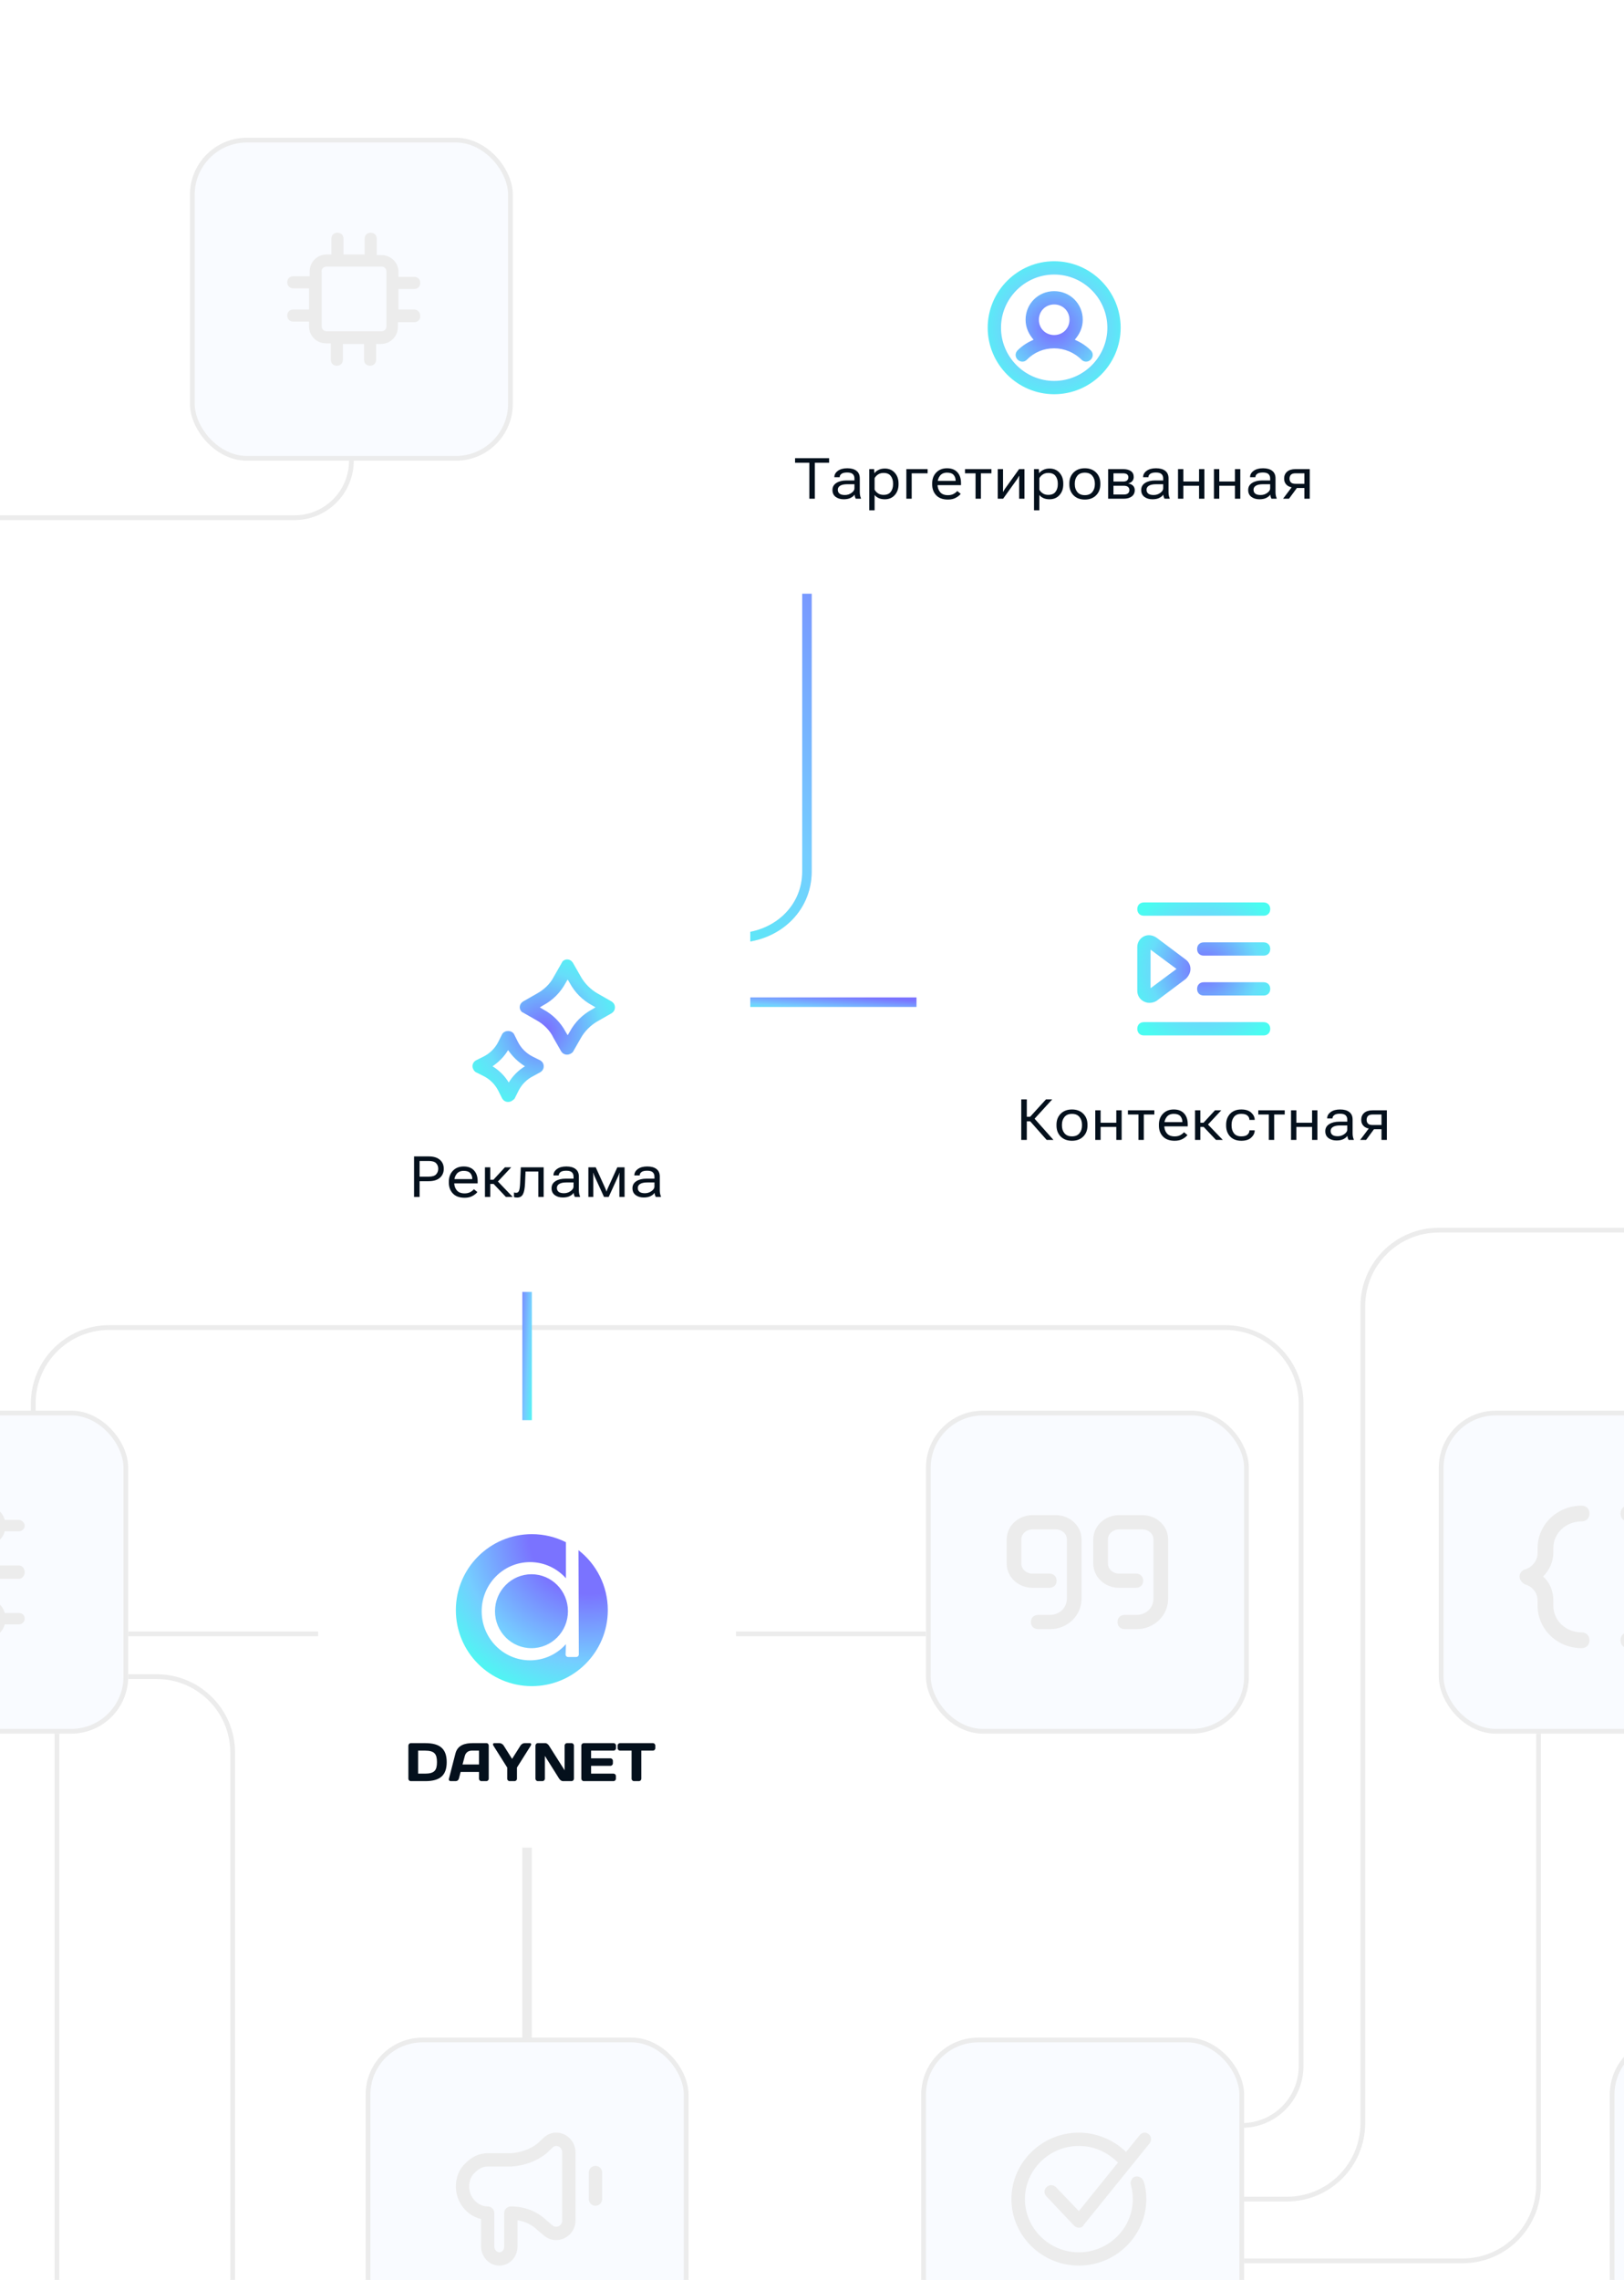 <svg width="342" height="480" viewBox="0 0 342 480" fill="none" xmlns="http://www.w3.org/2000/svg">
<g clip-path="url(#clip0_936_43186)">
<g filter="url(#filter0_d_936_43186)">
<rect x="67" y="299" width="88" height="90" rx="12" fill="white"/>
<path fill-rule="evenodd" clip-rule="evenodd" d="M111 353C119.837 353 127 345.837 127 337C127 331.866 124.582 327.297 120.823 324.37L118.181 322.698C116.022 321.612 113.582 321 111 321C102.163 321 95 328.163 95 337C95 345.837 102.163 353 111 353ZM118.181 322.698V330.292C116.317 328.202 113.622 326.889 110.625 326.889C104.999 326.889 100.437 331.517 100.437 337.226C100.437 342.935 104.999 347.563 110.625 347.563C113.622 347.563 116.317 346.25 118.181 344.16L118.107 346.311C118.097 346.614 118.339 346.864 118.642 346.864H120.358C120.654 346.864 120.893 346.624 120.892 346.328L120.823 324.37L118.181 322.698ZM118.606 337.226C118.606 341.525 115.166 345.01 110.922 345.01C106.679 345.01 103.239 341.525 103.239 337.226C103.239 332.927 106.679 329.441 110.922 329.441C115.166 329.441 118.606 332.927 118.606 337.226Z" fill="url(#paint0_radial_936_43186)"/>
<path d="M85.513 365H88.556C91.733 365 93.071 366.269 93.071 369C93.071 371.731 91.733 373 88.556 373H85.513C85.234 373 85 372.771 85 372.486V365.537C85 365.24 85.223 365 85.513 365ZM88.5 366.577H87.051V371.423H88.5C90.496 371.423 91.02 370.714 91.02 369C91.02 367.286 90.496 366.577 88.5 366.577Z" fill="#04101C"/>
<path d="M93.541 372.486L94.913 367.171C95.37 365.4 96.942 365 98.524 365H101.456C101.724 365 101.924 365.24 101.924 365.514V372.486C101.924 372.771 101.69 373 101.412 373H100.386C100.096 373 99.873 372.771 99.873 372.474V371.069H96.005L95.637 372.474C95.559 372.771 95.281 373 94.991 373H93.921C93.631 373 93.463 372.771 93.541 372.486ZM96.886 367.697L96.406 369.491H99.873V366.577H98.324C97.621 366.577 97.064 367.011 96.886 367.697Z" fill="#04101C"/>
<path d="M105.815 372.486V370.143L102.905 365.526C102.738 365.263 102.816 365 103.095 365H104.131C104.577 365 104.89 365.229 105.079 365.526L106.84 368.314L108.602 365.526C108.791 365.229 109.103 365 109.549 365H110.586C110.865 365 110.943 365.263 110.775 365.526L107.866 370.143V372.486C107.866 372.771 107.632 373 107.353 373H106.328C106.049 373 105.815 372.771 105.815 372.486Z" fill="#04101C"/>
<path d="M113.23 373H112.271C111.993 373 111.759 372.76 111.759 372.474V365.526C111.759 365.24 111.981 365 112.26 365H113.865C114.133 365 114.445 365.263 114.612 365.526L117.901 370.714V365.514C117.901 365.229 118.135 365 118.414 365H119.35C119.64 365 119.863 365.229 119.863 365.526V372.474C119.863 372.76 119.64 373 119.35 373H117.544C117.254 373 116.931 372.76 116.753 372.474L113.743 367.686V372.474C113.743 372.76 113.509 373 113.23 373Z" fill="#04101C"/>
<path d="M128.214 365C128.493 365 128.727 365.229 128.727 365.526V366.051C128.727 366.349 128.493 366.577 128.214 366.577H123.477V368.2H127.557C127.835 368.2 128.069 368.44 128.069 368.726V369.251C128.069 369.537 127.835 369.777 127.557 369.777H123.477V371.423H128.203C128.482 371.423 128.705 371.651 128.705 371.937V372.474C128.705 372.76 128.482 373 128.192 373H121.938C121.648 373 121.426 372.76 121.426 372.463V365.514C121.426 365.229 121.66 365 121.938 365H128.214Z" fill="#04101C"/>
<path d="M129.576 365H136.487C136.777 365 137 365.229 137 365.526V366.051C137 366.349 136.777 366.577 136.487 366.577H134.057V372.486C134.057 372.771 133.823 373 133.544 373H132.519C132.24 373 132.006 372.771 132.006 372.486V366.577H129.576C129.286 366.577 129.063 366.349 129.063 366.051V365.526C129.063 365.229 129.286 365 129.576 365Z" fill="#04101C"/>
</g>
<rect x="-40.5" y="297.5" width="67" height="67" rx="11.5" fill="#F9FBFF"/>
<rect x="-40.5" y="297.5" width="67" height="67" rx="11.5" stroke="#ECECEC"/>
<path d="M3.965 339.6H1C0.506 337.8 -1.1 336.6 -3.076 336.6C-5.424 336.6 -7.4 338.52 -7.4 340.8C-7.4 343.08 -5.424 345 -3.076 345C-1.1 345 0.506 343.8 1 342H3.965C4.706 342 5.2 341.4 5.2 340.8C5.2 340.08 4.706 339.6 3.965 339.6ZM-3.076 342.6C-4.065 342.6 -4.929 341.76 -4.929 340.8C-4.929 339.84 -4.065 339 -3.076 339C-2.088 339 -1.224 339.84 -1.224 340.8C-1.224 341.76 -2.088 342.6 -3.076 342.6Z" fill="#ECECEC"/>
<path d="M-9.991 339.4H-18.808C-19.523 339.4 -20 340.1 -20 340.8C-20 341.64 -19.404 342.2 -18.808 342.2H-9.991C-9.277 342.2 -8.8 341.5 -8.8 340.8C-8.8 339.96 -9.396 339.4 -9.991 339.4Z" fill="#ECECEC"/>
<path d="M-18.808 322.6H-9.991C-9.277 322.6 -8.8 321.9 -8.8 321.2C-8.8 320.5 -9.396 319.8 -9.991 319.8H-18.808C-19.523 319.8 -20 320.5 -20 321.2C-20 321.9 -19.404 322.6 -18.808 322.6Z" fill="#ECECEC"/>
<path d="M-3.076 325.4C-1.1 325.4 0.506 324.2 1 322.4H3.965C4.706 322.4 5.2 321.8 5.2 321.2C5.2 320.6 4.582 320 3.965 320H1C0.506 318.2 -1.1 317 -3.076 317C-5.424 317 -7.4 318.92 -7.4 321.2C-7.4 323.48 -5.424 325.4 -3.076 325.4ZM-3.076 319.4C-2.088 319.4 -1.224 320.24 -1.224 321.2C-1.224 322.16 -2.088 323 -3.076 323C-4.065 323 -4.929 322.16 -4.929 321.2C-4.929 320.24 -4.065 319.4 -3.076 319.4Z" fill="#ECECEC"/>
<path d="M-18.765 332.2H-15.8C-15.306 333.88 -13.7 335.2 -11.723 335.2C-9.376 335.2 -7.4 333.28 -7.4 331C-7.4 328.72 -9.376 326.8 -11.723 326.8C-13.7 326.8 -15.306 328 -15.8 329.8H-18.765C-19.506 329.8 -20 330.4 -20 331C-20 331.6 -19.382 332.2 -18.765 332.2ZM-11.723 329.2C-10.735 329.2 -9.871 330.04 -9.871 331C-9.871 331.96 -10.735 332.8 -11.723 332.8C-12.712 332.8 -13.576 331.96 -13.576 331C-13.576 330.04 -12.712 329.2 -11.723 329.2Z" fill="#ECECEC"/>
<path d="M3.996 329.6H-4.796C-5.518 329.6 -6 330.3 -6 331C-6 331.7 -5.398 332.4 -4.796 332.4H3.996C4.718 332.4 5.2 331.7 5.2 331C5.2 330.3 4.718 329.6 3.996 329.6Z" fill="#ECECEC"/>
<g filter="url(#filter1_d_936_43186)">
<rect x="195" y="164" width="115" height="94" rx="12" fill="white"/>
<path d="M265.1 190.8H239.9C239.06 190.8 238.5 190.24 238.5 189.4C238.5 188.56 239.06 188 239.9 188H265.1C265.94 188 266.5 188.56 266.5 189.4C266.5 190.24 265.94 190.8 265.1 190.8Z" fill="url(#paint1_radial_936_43186)"/>
<path d="M265.1 207.6H252.5C251.66 207.6 251.1 207.04 251.1 206.2C251.1 205.36 251.66 204.8 252.5 204.8H265.1C265.94 204.8 266.5 205.36 266.5 206.2C266.5 207.04 265.94 207.6 265.1 207.6Z" fill="url(#paint2_radial_936_43186)"/>
<path d="M265.1 199.2H252.5C251.66 199.2 251.1 198.64 251.1 197.8C251.1 196.96 251.66 196.4 252.5 196.4H265.1C265.94 196.4 266.5 196.96 266.5 197.8C266.5 198.64 265.94 199.2 265.1 199.2Z" fill="url(#paint3_radial_936_43186)"/>
<path d="M265.1 216H239.9C239.06 216 238.5 215.44 238.5 214.6C238.5 213.76 239.06 213.2 239.9 213.2H265.1C265.94 213.2 266.5 213.76 266.5 214.6C266.5 215.44 265.94 216 265.1 216Z" fill="url(#paint4_radial_936_43186)"/>
<path d="M241.02 209.14C240.6 209.14 240.18 209 239.9 208.86C239.06 208.44 238.5 207.6 238.5 206.62V197.38C238.5 196.4 239.06 195.56 239.9 195.14C240.74 194.72 241.72 194.86 242.56 195.42L248.72 200.04C249.28 200.46 249.7 201.16 249.7 202C249.7 202.84 249.28 203.54 248.72 204.1L242.56 208.72C242.14 209 241.58 209.14 241.02 209.14ZM241.3 197.94V206.06L246.76 202L241.3 197.94Z" fill="url(#paint5_radial_936_43186)"/>
<path d="M219.419 238L215.587 233.67L216.56 233.178L220.849 238H219.419ZM214.65 233.119H215.945L219.267 229.469H220.585L216.378 234.08H214.65V233.119ZM214.07 238V229.469H215.236V238H214.07ZM221.487 234.977V234.789C221.487 233.848 221.782 233.08 222.372 232.486C222.966 231.889 223.759 231.59 224.751 231.59C225.739 231.59 226.53 231.889 227.124 232.486C227.718 233.08 228.015 233.848 228.015 234.789V234.977C228.015 235.918 227.718 236.688 227.124 237.285C226.53 237.879 225.739 238.176 224.751 238.176C223.759 238.176 222.966 237.879 222.372 237.285C221.782 236.688 221.487 235.918 221.487 234.977ZM222.636 234.789V234.977C222.636 235.617 222.813 236.156 223.169 236.594C223.524 237.031 224.052 237.25 224.751 237.25C225.45 237.25 225.976 237.031 226.327 236.594C226.683 236.156 226.86 235.617 226.86 234.977V234.789C226.86 234.145 226.683 233.605 226.327 233.172C225.976 232.734 225.45 232.516 224.751 232.516C224.052 232.516 223.524 232.734 223.169 233.172C222.813 233.605 222.636 234.145 222.636 234.789ZM229.655 231.766H230.78V234.379H234.085V231.766H235.21V238H234.085V235.27H230.78V238H229.655V231.766ZM236.528 232.65V231.766H242.094V232.65H239.874V238H238.749V232.65H236.528ZM243.055 234.977V234.789C243.055 233.848 243.34 233.08 243.91 232.486C244.485 231.889 245.242 231.59 246.184 231.59C247.129 231.59 247.856 231.869 248.364 232.428C248.871 232.982 249.125 233.734 249.125 234.684V235.146H243.723V234.25H247.994V234.221C247.994 233.721 247.852 233.311 247.567 232.99C247.281 232.67 246.824 232.51 246.196 232.51C245.535 232.51 245.035 232.729 244.696 233.166C244.356 233.604 244.186 234.145 244.186 234.789V234.977C244.186 235.621 244.364 236.162 244.719 236.6C245.078 237.037 245.631 237.256 246.377 237.256C246.83 237.256 247.221 237.17 247.549 236.998C247.877 236.822 248.141 236.615 248.34 236.377L249.067 236.975C248.848 237.268 248.508 237.541 248.047 237.795C247.59 238.049 247.033 238.176 246.377 238.176C245.303 238.176 244.481 237.879 243.91 237.285C243.34 236.688 243.055 235.918 243.055 234.977ZM255.072 238L252.371 235.146L253.062 234.414L256.508 238H255.072ZM251.217 234.385H252.447L254.861 231.766H256.191L252.91 235.27H251.217V234.385ZM251.779 231.766V238H250.66V231.766H251.779ZM257.211 234.977V234.789C257.211 233.848 257.494 233.08 258.06 232.486C258.631 231.889 259.414 231.59 260.41 231.59C261.332 231.59 262.031 231.814 262.508 232.264C262.988 232.709 263.228 233.209 263.228 233.764V233.793H262.115V233.758C262.115 233.426 261.98 233.135 261.711 232.885C261.445 232.635 261.011 232.51 260.41 232.51C259.707 232.51 259.189 232.729 258.857 233.166C258.525 233.604 258.359 234.145 258.359 234.789V234.977C258.359 235.621 258.525 236.162 258.857 236.6C259.189 237.033 259.707 237.25 260.41 237.25C261.011 237.25 261.445 237.127 261.711 236.881C261.98 236.635 262.115 236.342 262.115 236.002V235.973H263.228V236.002C263.228 236.553 262.988 237.053 262.508 237.502C262.031 237.951 261.332 238.176 260.41 238.176C259.414 238.176 258.631 237.879 258.06 237.285C257.494 236.688 257.211 235.918 257.211 234.977ZM263.984 232.65V231.766H269.55V232.65H267.33V238H266.205V232.65H263.984ZM270.88 231.766H272.005V234.379H275.31V231.766H276.435V238H275.31V235.27H272.005V238H270.88V231.766ZM278.093 236.166C278.093 235.529 278.366 235.035 278.913 234.684C279.464 234.332 280.177 234.156 281.052 234.156H282.722V233.711C282.722 233.336 282.605 233.037 282.37 232.814C282.14 232.592 281.745 232.48 281.187 232.48C280.632 232.48 280.231 232.576 279.985 232.768C279.739 232.955 279.616 233.182 279.616 233.447V233.477H278.491V233.447C278.491 232.936 278.735 232.498 279.224 232.135C279.712 231.771 280.376 231.59 281.216 231.59C282.052 231.59 282.698 231.77 283.155 232.129C283.616 232.484 283.847 233.012 283.847 233.711V236.594C283.847 236.848 283.868 237.088 283.911 237.314C283.954 237.537 284.015 237.734 284.093 237.906V238H283.009C282.946 237.902 282.89 237.773 282.839 237.613C282.788 237.453 282.757 237.295 282.745 237.139C282.581 237.4 282.308 237.629 281.925 237.824C281.542 238.02 281.052 238.117 280.454 238.117C279.782 238.117 279.22 237.949 278.767 237.613C278.317 237.277 278.093 236.795 278.093 236.166ZM279.218 236.107C279.218 236.459 279.339 236.732 279.581 236.928C279.823 237.123 280.202 237.221 280.718 237.221C281.233 237.221 281.696 237.072 282.106 236.775C282.517 236.479 282.722 236.164 282.722 235.832V234.953H281.181C280.54 234.953 280.052 235.057 279.716 235.264C279.384 235.467 279.218 235.748 279.218 236.107ZM286.688 238H285.44L287.444 235.34L288.575 235.439L286.688 238ZM289.929 238V235.75H288.171L288.042 235.68C287.276 235.68 286.688 235.508 286.278 235.164C285.868 234.816 285.663 234.35 285.663 233.764C285.663 233.158 285.87 232.674 286.284 232.311C286.698 231.947 287.292 231.766 288.065 231.766H291.059V238H289.929ZM288.071 234.859H289.929V232.65H288.071C287.602 232.65 287.272 232.756 287.081 232.967C286.893 233.178 286.8 233.443 286.8 233.764C286.8 234.088 286.893 234.352 287.081 234.555C287.268 234.758 287.598 234.859 288.071 234.859Z" fill="#04101C"/>
</g>
<rect x="339.5" y="429.5" width="67" height="67" rx="11.5" fill="#F9FBFF"/>
<rect x="339.5" y="429.5" width="67" height="67" rx="11.5" stroke="#ECECEC"/>
<rect x="303.5" y="297.5" width="67" height="67" rx="11.5" fill="#F9FBFF"/>
<rect x="303.5" y="297.5" width="67" height="67" rx="11.5" stroke="#ECECEC"/>
<path d="M327.115 325.95C327.115 322.801 329.763 320.315 333.073 320.315C334.065 320.315 334.727 319.652 334.727 318.657C334.727 317.663 334.065 317 333.073 317C327.943 317 323.806 320.978 323.806 325.95V326.945C323.806 328.436 322.813 329.928 321.158 330.425C320.496 330.591 320 331.254 320 331.917C320 332.58 320.496 333.243 321.158 333.575C322.813 334.072 323.806 335.398 323.806 337.055V338.05C323.806 343.022 327.943 347 333.073 347C334.065 347 334.727 346.337 334.727 345.343C334.727 344.348 334.065 343.685 333.073 343.685C329.763 343.685 327.115 341.199 327.115 338.05V336.89C327.115 334.901 326.288 333.077 324.964 331.917C326.288 330.591 327.115 328.768 327.115 326.945V325.95Z" fill="#ECECEC"/>
<path d="M354.842 330.333C353.187 329.833 352.194 328.5 352.194 326.833V326C352.194 321 348.057 317 342.927 317C341.935 317 341.273 317.667 341.273 318.667C341.273 319.667 341.935 320.333 342.927 320.333C346.237 320.333 348.885 322.833 348.885 326V327C348.885 329 349.712 330.833 351.036 332C349.712 333.333 348.885 335.167 348.885 337V338C348.885 341.167 346.237 343.667 342.927 343.667C341.935 343.667 341.273 344.333 341.273 345.333C341.273 346.333 341.935 347 342.927 347C348.057 347 352.194 343 352.194 338V337C352.194 335.5 353.187 334 354.842 333.5C355.504 333.333 356 332.667 356 332C356 331.333 355.504 330.667 354.842 330.333Z" fill="#ECECEC"/>
<rect x="194.5" y="429.5" width="67" height="67" rx="11.5" fill="#F9FBFF"/>
<rect x="194.5" y="429.5" width="67" height="67" rx="11.5" stroke="#ECECEC"/>
<path d="M222.372 460.484C221.804 459.924 220.952 459.924 220.384 460.484C219.816 461.044 219.816 461.884 220.384 462.443L226.206 468.602C226.49 468.882 226.916 469.022 227.2 469.022C227.626 469.022 228.052 468.882 228.194 468.462L242.109 451.246C242.535 450.686 242.535 449.706 241.825 449.287C241.399 448.867 240.547 448.867 239.979 449.566L237.139 453.066C234.583 450.546 230.892 449.007 227.2 449.007C219.39 449.007 213 455.305 213 463.003C213 470.701 219.39 477 227.2 477C235.009 477 241.399 470.701 241.399 463.003C241.399 461.744 241.257 460.484 240.831 459.224C240.547 458.524 239.837 458.104 239.127 458.244C238.417 458.384 237.991 459.224 238.133 459.924C238.417 460.904 238.559 462.024 238.559 463.003C238.559 469.162 233.447 474.201 227.2 474.201C220.952 474.201 215.84 469.162 215.84 463.003C215.84 456.845 220.952 451.806 227.2 451.806C230.324 451.806 233.164 453.066 235.435 455.305L227.2 465.523L222.372 460.484Z" fill="#ECECEC"/>
<rect x="77.5" y="429.5" width="67" height="67" rx="11.5" fill="#F9FBFF"/>
<rect x="77.5" y="429.5" width="67" height="67" rx="11.5" stroke="#ECECEC"/>
<path fill-rule="evenodd" clip-rule="evenodd" d="M119.03 449.487C120.293 450.178 121.2 451.549 121.2 453.2V467.48C121.2 470.822 117.499 472.802 114.778 470.859C114.748 470.838 114.718 470.814 114.689 470.79L113.196 469.53C113.174 469.512 113.153 469.493 113.133 469.474C111.985 468.381 110.554 467.7 108.982 467.449V472.94C108.982 475.161 107.358 477 105.138 477C102.873 477 101.295 474.972 101.295 472.94V467.183C98.276 466.494 96 463.636 96 460.34C96 458.484 96.655 456.697 98.056 455.413C99.188 454.258 100.741 453.34 102.695 453.34H107.541C109.689 453.21 111.681 452.475 113.185 451.298L114.634 449.939C114.662 449.913 114.691 449.887 114.722 449.863C116.081 448.785 117.746 448.785 119.03 449.487ZM116.5 452.028L115.056 453.382C115.028 453.408 114.999 453.433 114.968 453.457C112.956 455.053 110.366 455.983 107.662 456.138C107.635 456.139 107.609 456.14 107.582 456.14H102.695C101.68 456.14 100.8 456.605 100.034 457.395C100.013 457.417 99.99 457.439 99.967 457.46C99.22 458.134 98.8 459.132 98.8 460.34C98.8 462.711 100.68 464.54 102.695 464.54C103.468 464.54 104.095 465.167 104.095 465.94V472.94C104.095 473.709 104.688 474.2 105.138 474.2C105.634 474.2 106.182 473.799 106.182 472.94V465.94C106.182 465.167 106.809 464.54 107.582 464.54C110.337 464.54 112.988 465.486 115.032 467.416L116.443 468.607C117.251 469.141 118.4 468.6 118.4 467.48V453.2C118.4 452.611 118.085 452.162 117.686 451.943C117.318 451.742 116.895 451.736 116.5 452.028Z" fill="#ECECEC"/>
<path fill-rule="evenodd" clip-rule="evenodd" d="M125.4 456C126.173 456 126.8 456.627 126.8 457.4V463C126.8 463.773 126.173 464.4 125.4 464.4C124.627 464.4 124 463.773 124 463V457.4C124 456.627 124.627 456 125.4 456Z" fill="#ECECEC"/>
<rect x="195.5" y="297.5" width="67" height="67" rx="11.5" fill="#F9FBFF"/>
<rect x="195.5" y="297.5" width="67" height="67" rx="11.5" stroke="#ECECEC"/>
<path d="M222.355 319H217.409C214.473 319 212 321.25 212 324.1V329.2C212 332.05 214.473 334.3 217.409 334.3H220.964C221.891 334.3 222.509 333.7 222.509 332.8C222.509 331.9 221.891 331.3 220.964 331.3H217.409C216.173 331.3 215.091 330.4 215.091 329.2V324.1C215.091 322.9 216.173 322 217.409 322H222.355C223.591 322 224.673 322.9 224.673 324.1V336.55C224.673 338.5 223.127 340 221.118 340H218.645C217.718 340 217.1 340.6 217.1 341.5C217.1 342.4 217.718 343 218.645 343H221.118C224.827 343 227.764 340.15 227.764 336.55V324.1C227.764 321.25 225.291 319 222.355 319Z" fill="#ECECEC"/>
<path d="M240.591 319H235.645C232.709 319 230.236 321.25 230.236 324.1V329.2C230.236 332.05 232.709 334.3 235.645 334.3H239.2C240.127 334.3 240.745 333.7 240.745 332.8C240.745 331.9 240.127 331.3 239.2 331.3H235.645C234.409 331.3 233.327 330.4 233.327 329.2V324.1C233.327 322.9 234.409 322 235.645 322H240.591C241.827 322 242.909 322.9 242.909 324.1V336.55C242.909 338.5 241.364 340 239.355 340H236.882C235.955 340 235.336 340.6 235.336 341.5C235.336 342.4 235.955 343 236.882 343H239.355C243.064 343 246 340.15 246 336.55V324.1C246 321.25 243.527 319 240.591 319Z" fill="#ECECEC"/>
<rect x="40.5" y="29.5" width="67" height="67" rx="11.5" fill="#F9FBFF"/>
<rect x="40.5" y="29.5" width="67" height="67" rx="11.5" stroke="#ECECEC"/>
<path d="M87.227 65.164H83.918V60.836H87.227C87.991 60.836 88.5 60.327 88.5 59.564C88.5 58.8 87.991 58.291 87.227 58.291H83.918V57.273C83.918 55.236 82.264 53.709 80.355 53.709H79.336V50.273C79.336 49.509 78.827 49 78.064 49C77.3 49 76.791 49.509 76.791 50.273V53.582H72.336V50.273C72.336 49.509 71.827 49 71.064 49C70.3 49 69.791 49.509 69.791 50.273V53.582H68.773C66.736 53.582 65.209 55.236 65.209 57.145V58.164H61.773C61.009 58.164 60.5 58.673 60.5 59.436C60.5 60.2 61.009 60.709 61.773 60.709H65.082V65.164H61.773C61.009 65.164 60.5 65.673 60.5 66.436C60.5 67.2 61.009 67.709 61.773 67.709H65.082V68.727C65.082 70.764 66.736 72.291 68.645 72.291H69.664V75.727C69.664 76.491 70.173 77 70.936 77C71.7 77 72.209 76.491 72.209 75.727V72.418H76.664V75.727C76.664 76.491 77.173 77 77.936 77C78.7 77 79.209 76.491 79.209 75.727V72.418H80.227C82.264 72.418 83.791 70.764 83.791 68.855V67.836H87.227C87.991 67.836 88.5 67.327 88.5 66.564C88.5 65.8 87.991 65.164 87.227 65.164ZM81.373 68.727C81.373 69.364 80.864 69.746 80.355 69.746H68.773C68.136 69.746 67.754 69.236 67.754 68.727V57.273C67.627 56.636 68.136 56.127 68.773 56.127H80.355C80.991 56.127 81.373 56.636 81.373 57.145V68.727Z" fill="#ECECEC"/>
<path d="M155 344H195" stroke="#ECECEC"/>
<path d="M261.5 463H271C279.837 463 287 455.837 287 447V274.994C287 266.158 294.163 258.994 303 258.994H371C379.837 258.994 387 251.831 387 242.994V231" stroke="#ECECEC"/>
<path d="M262 476L308 476C316.837 476 324 468.837 324 460L324 365" stroke="#ECECEC"/>
<path d="M135 211H193" stroke="#ECECEC" stroke-width="2"/>
<path d="M135 211H193" stroke="url(#paint6_linear_936_43186)" stroke-width="2"/>
<path d="M-7 297L-7 205C-7 200.582 -10.582 197 -15 197V197" stroke="#ECECEC"/>
<path d="M261.5 447.5V447.5C268.403 447.5 273.999 441.903 273.999 435L273.999 295.5C273.999 286.663 266.836 279.5 257.999 279.5L23 279.5C14.164 279.5 7.001 286.663 7 295.499L7 297" stroke="#ECECEC"/>
<path d="M74 97V97C74 103.627 68.627 109 62 109H-24C-32.837 109 -40 116.163 -40 125V164" stroke="#ECECEC"/>
<path d="M134.5 197.5L154.814 197.499C163.377 197.499 169.935 191.435 169.936 183.517L169.937 97" stroke="#ECECEC" stroke-width="2"/>
<path d="M134.5 197.5L154.814 197.499C163.377 197.499 169.935 191.435 169.936 183.517L169.937 97" stroke="url(#paint7_linear_936_43186)" stroke-width="2"/>
<path d="M67 344H27" stroke="#ECECEC"/>
<path d="M27 353L32.999 353C41.836 353 48.999 360.164 48.999 369L48.999 579" stroke="#ECECEC"/>
<path d="M-59 582V576.551C-59 567.715 -51.837 560.551 -43 560.551H-4C4.837 560.551 12 553.388 12 544.551L12 365" stroke="#ECECEC"/>
<path d="M111 299V244" stroke="url(#paint8_linear_936_43186)" stroke-width="2"/>
<path d="M111 389L111 429" stroke="#ECECEC" stroke-width="2"/>
<g filter="url(#filter2_d_936_43186)">
<rect x="67" y="176" width="90" height="94" rx="12" fill="white"/>
<path d="M118.409 220.045C117.864 220.045 117.455 219.773 117.182 219.364L115.546 216.5C114.864 215 113.501 213.636 112.001 212.818L109.137 211.182C108.728 211.045 108.455 210.5 108.455 210.091C108.455 209.545 108.728 209.136 109.137 208.864L112.001 207.227C113.501 206.409 114.864 205.182 115.682 203.545L117.319 200.682C117.455 200.273 118 200 118.409 200C118.955 200 119.364 200.273 119.637 200.682L121.273 203.545C122.091 205.045 123.455 206.409 124.955 207.227L127.818 208.864C128.227 209.136 128.5 209.545 128.5 210.091C128.5 210.636 128.227 211.045 127.818 211.318L124.955 212.955C123.455 213.773 122.091 215.136 121.273 216.636L119.637 219.5C119.364 219.773 118.955 220.045 118.409 220.045ZM112.682 210.091L113.364 210.5C115.41 211.591 117.046 213.227 118.137 215.273L118.546 215.955L118.955 215.273C120.046 213.227 121.682 211.591 123.727 210.5L124.409 210.091L123.727 209.682C121.682 208.591 120.046 206.955 118.955 204.909L118.546 204.227L118.137 204.909C117.046 206.955 115.41 208.591 113.364 209.682L112.682 210.091Z" fill="url(#paint9_radial_936_43186)"/>
<path d="M106 230C105.454 230 105.045 229.727 104.773 229.318L103.954 227.682C103.273 226.318 102.182 225.227 100.818 224.545L99.182 223.727C98.773 223.455 98.5 222.909 98.5 222.5C98.5 221.955 98.773 221.545 99.182 221.273L100.818 220.455C102.182 219.773 103.273 218.682 103.954 217.318L104.773 215.682C105.318 214.864 106.682 214.864 107.227 215.682L108.045 217.318C108.727 218.682 109.818 219.773 111.181 220.455L112.818 221.273C113.227 221.545 113.499 221.955 113.499 222.5C113.499 223.045 113.227 223.455 112.818 223.727L111.318 224.545C109.954 225.227 108.863 226.318 108.181 227.682L107.363 229.318C106.954 229.727 106.545 230 106 230ZM102.727 222.5C104.091 223.318 105.318 224.545 106.136 225.909C106.954 224.545 108.181 223.318 109.545 222.5C108.045 221.545 106.954 220.455 106 219.091C105.182 220.455 104.091 221.545 102.727 222.5Z" fill="url(#paint10_radial_936_43186)"/>
<path d="M86.196 250V241.469H89.272C90.296 241.469 91.081 241.705 91.628 242.178C92.178 242.646 92.454 243.277 92.454 244.07C92.454 244.859 92.178 245.494 91.628 245.975C91.081 246.451 90.296 246.689 89.272 246.689H87.362V250H86.196ZM87.362 245.734H89.272C90.018 245.734 90.54 245.574 90.837 245.254C91.137 244.934 91.288 244.539 91.288 244.07C91.288 243.598 91.137 243.207 90.837 242.898C90.54 242.586 90.018 242.43 89.272 242.43H87.362V245.734ZM93.52 246.977V246.789C93.52 245.848 93.805 245.08 94.376 244.486C94.95 243.889 95.707 243.59 96.649 243.59C97.594 243.59 98.321 243.869 98.829 244.428C99.336 244.982 99.59 245.734 99.59 246.684V247.146H94.188V246.25H98.46V246.221C98.46 245.721 98.317 245.311 98.032 244.99C97.747 244.67 97.29 244.51 96.661 244.51C96.001 244.51 95.501 244.729 95.161 245.166C94.821 245.604 94.651 246.145 94.651 246.789V246.977C94.651 247.621 94.829 248.162 95.184 248.6C95.543 249.037 96.096 249.256 96.842 249.256C97.295 249.256 97.686 249.17 98.014 248.998C98.342 248.822 98.606 248.615 98.805 248.377L99.532 248.975C99.313 249.268 98.973 249.541 98.512 249.795C98.055 250.049 97.499 250.176 96.842 250.176C95.768 250.176 94.946 249.879 94.376 249.285C93.805 248.688 93.52 247.918 93.52 246.977ZM105.537 250L102.836 247.146L103.528 246.414L106.973 250H105.537ZM101.682 246.385H102.912L105.326 243.766H106.656L103.375 247.27H101.682V246.385ZM102.244 243.766V250H101.125V243.766H102.244ZM109.674 244.65L109.568 247.135C109.521 248.186 109.377 248.947 109.135 249.42C108.896 249.893 108.484 250.129 107.898 250.129C107.754 250.129 107.627 250.119 107.518 250.1C107.408 250.084 107.316 250.059 107.242 250.023V249.057C107.309 249.084 107.377 249.104 107.447 249.115C107.521 249.127 107.605 249.133 107.699 249.133C107.996 249.133 108.201 248.98 108.314 248.676C108.432 248.367 108.506 247.803 108.537 246.982L108.678 243.766H113.488V250H112.363V244.65H109.674ZM115.152 248.166C115.152 247.529 115.426 247.035 115.972 246.684C116.523 246.332 117.236 246.156 118.111 246.156H119.781V245.711C119.781 245.336 119.664 245.037 119.429 244.814C119.199 244.592 118.804 244.48 118.246 244.48C117.691 244.48 117.291 244.576 117.045 244.768C116.799 244.955 116.676 245.182 116.676 245.447V245.477H115.551V245.447C115.551 244.936 115.795 244.498 116.283 244.135C116.771 243.771 117.435 243.59 118.275 243.59C119.111 243.59 119.758 243.77 120.215 244.129C120.676 244.484 120.906 245.012 120.906 245.711V248.594C120.906 248.848 120.927 249.088 120.97 249.314C121.013 249.537 121.074 249.734 121.152 249.906V250H120.068C120.006 249.902 119.949 249.773 119.898 249.613C119.847 249.453 119.816 249.295 119.804 249.139C119.64 249.4 119.367 249.629 118.984 249.824C118.601 250.02 118.111 250.117 117.513 250.117C116.842 250.117 116.279 249.949 115.826 249.613C115.377 249.277 115.152 248.795 115.152 248.166ZM116.277 248.107C116.277 248.459 116.398 248.732 116.64 248.928C116.883 249.123 117.261 249.221 117.777 249.221C118.293 249.221 118.756 249.072 119.166 248.775C119.576 248.479 119.781 248.164 119.781 247.832V246.953H118.24C117.599 246.953 117.111 247.057 116.775 247.264C116.443 247.467 116.277 247.748 116.277 248.107ZM122.904 250V243.766H124.457L126.419 248.084C126.525 248.318 126.591 248.479 126.619 248.564C126.65 248.646 126.675 248.734 126.695 248.828H126.759C126.779 248.734 126.802 248.646 126.83 248.564C126.857 248.479 126.923 248.322 127.029 248.096L129.003 243.766H130.527V250H129.437V245.734C129.437 245.504 129.439 245.338 129.443 245.236C129.451 245.135 129.46 245.043 129.472 244.961H129.425C129.406 245.039 129.38 245.127 129.349 245.225C129.318 245.322 129.253 245.479 129.156 245.693L127.187 250H126.197L124.222 245.676C124.14 245.488 124.082 245.342 124.046 245.236C124.011 245.131 123.986 245.039 123.97 244.961H123.912C123.919 245.043 123.927 245.135 123.935 245.236C123.943 245.334 123.947 245.488 123.947 245.699V250H122.904ZM132.191 248.166C132.191 247.529 132.464 247.035 133.011 246.684C133.562 246.332 134.275 246.156 135.15 246.156H136.82V245.711C136.82 245.336 136.702 245.037 136.468 244.814C136.238 244.592 135.843 244.48 135.284 244.48C134.73 244.48 134.329 244.576 134.083 244.768C133.837 244.955 133.714 245.182 133.714 245.447V245.477H132.589V245.447C132.589 244.936 132.833 244.498 133.322 244.135C133.81 243.771 134.474 243.59 135.314 243.59C136.15 243.59 136.796 243.77 137.253 244.129C137.714 244.484 137.945 245.012 137.945 245.711V248.594C137.945 248.848 137.966 249.088 138.009 249.314C138.052 249.537 138.113 249.734 138.191 249.906V250H137.107C137.044 249.902 136.988 249.773 136.937 249.613C136.886 249.453 136.855 249.295 136.843 249.139C136.679 249.4 136.406 249.629 136.023 249.824C135.64 250.02 135.15 250.117 134.552 250.117C133.88 250.117 133.318 249.949 132.865 249.613C132.415 249.277 132.191 248.795 132.191 248.166ZM133.316 248.107C133.316 248.459 133.437 248.732 133.679 248.928C133.921 249.123 134.3 249.221 134.816 249.221C135.331 249.221 135.794 249.072 136.204 248.775C136.615 248.479 136.82 248.164 136.82 247.832V246.953H135.279C134.638 246.953 134.15 247.057 133.814 247.264C133.482 247.467 133.316 247.748 133.316 248.107Z" fill="#04101C"/>
</g>
<g filter="url(#filter3_d_936_43186)">
<rect x="148" y="29" width="146" height="94" rx="12" fill="white"/>
<path d="M221 53C213.3 53 207 59.3 207 67C207 74.7 213.3 81 221 81C228.7 81 235 74.7 235 67C235 59.3 228.7 53 221 53ZM221 78.2C214.84 78.2 209.8 73.16 209.8 67C209.8 60.84 214.84 55.8 221 55.8C227.16 55.8 232.2 60.84 232.2 67C232.2 73.16 227.16 78.2 221 78.2Z" fill="url(#paint11_radial_936_43186)"/>
<path d="M228.7 71.76C227.72 70.78 226.6 70.08 225.34 69.52C226.32 68.4 227.02 67 227.02 65.32C227.02 61.96 224.36 59.3 221 59.3C217.64 59.3 214.98 61.96 214.98 65.32C214.98 67 215.68 68.4 216.66 69.52C215.4 70.08 214.28 70.78 213.3 71.76C212.74 72.32 212.74 73.16 213.3 73.72C213.58 74 214 74.14 214.28 74.14C214.7 74.14 214.98 74 215.26 73.72C216.8 72.18 218.76 71.34 221 71.34C223.1 71.34 225.2 72.18 226.74 73.72C227.3 74.28 228.14 74.28 228.7 73.72C229.26 73.16 229.26 72.32 228.7 71.76ZM217.78 65.32C217.78 63.5 219.18 62.1 221 62.1C222.82 62.1 224.22 63.5 224.22 65.32C224.22 67.14 222.82 68.54 221 68.54C219.18 68.54 217.78 67.14 217.78 65.32Z" fill="url(#paint12_radial_936_43186)"/>
<path d="M166.433 95.43V94.469H173.605V95.43H170.599V103H169.439V95.43H166.433ZM174.308 101.166C174.308 100.529 174.581 100.035 175.128 99.684C175.679 99.332 176.392 99.156 177.267 99.156H178.937V98.711C178.937 98.336 178.82 98.037 178.585 97.814C178.355 97.592 177.96 97.481 177.402 97.481C176.847 97.481 176.447 97.576 176.201 97.768C175.955 97.955 175.831 98.182 175.831 98.447V98.477H174.706V98.447C174.706 97.936 174.951 97.498 175.439 97.135C175.927 96.772 176.591 96.59 177.431 96.59C178.267 96.59 178.914 96.769 179.371 97.129C179.831 97.484 180.062 98.012 180.062 98.711V101.594C180.062 101.848 180.083 102.088 180.126 102.314C180.169 102.537 180.23 102.734 180.308 102.906V103H179.224C179.162 102.902 179.105 102.773 179.054 102.613C179.003 102.453 178.972 102.295 178.96 102.139C178.796 102.4 178.523 102.629 178.14 102.824C177.757 103.02 177.267 103.117 176.669 103.117C175.997 103.117 175.435 102.949 174.982 102.613C174.533 102.277 174.308 101.795 174.308 101.166ZM175.433 101.107C175.433 101.459 175.554 101.732 175.796 101.928C176.039 102.123 176.417 102.221 176.933 102.221C177.449 102.221 177.912 102.072 178.322 101.775C178.732 101.479 178.937 101.164 178.937 100.832V99.953H177.396C176.755 99.953 176.267 100.057 175.931 100.264C175.599 100.467 175.433 100.748 175.433 101.107ZM182.06 105.438V96.766H183.079L183.132 97.621H183.155C183.343 97.352 183.626 97.123 184.005 96.936C184.384 96.744 184.827 96.648 185.335 96.648C186.21 96.648 186.909 96.945 187.433 97.539C187.96 98.129 188.224 98.879 188.224 99.789V99.977C188.224 100.883 187.96 101.633 187.433 102.227C186.909 102.82 186.21 103.117 185.335 103.117C184.827 103.117 184.396 103.035 184.04 102.871C183.685 102.707 183.4 102.49 183.185 102.221V105.438H182.06ZM183.185 101.084C183.325 101.373 183.558 101.631 183.882 101.857C184.206 102.08 184.601 102.191 185.066 102.191C185.757 102.191 186.263 101.98 186.583 101.559C186.907 101.133 187.07 100.605 187.07 99.977V99.789C187.07 99.156 186.907 98.629 186.583 98.207C186.263 97.785 185.757 97.574 185.066 97.574C184.601 97.574 184.206 97.688 183.882 97.914C183.562 98.137 183.329 98.393 183.185 98.682V101.084ZM189.87 96.766H194.347V97.65H190.995V103H189.87V96.766ZM195.307 99.977V99.789C195.307 98.848 195.592 98.08 196.163 97.486C196.737 96.889 197.495 96.59 198.436 96.59C199.382 96.59 200.108 96.869 200.616 97.428C201.124 97.982 201.378 98.734 201.378 99.684V100.146H195.975V99.25H200.247V99.221C200.247 98.721 200.104 98.311 199.819 97.99C199.534 97.67 199.077 97.51 198.448 97.51C197.788 97.51 197.288 97.728 196.948 98.166C196.608 98.603 196.438 99.144 196.438 99.789V99.977C196.438 100.621 196.616 101.162 196.971 101.6C197.331 102.037 197.884 102.256 198.63 102.256C199.083 102.256 199.473 102.17 199.801 101.998C200.13 101.822 200.393 101.615 200.592 101.377L201.319 101.975C201.1 102.268 200.76 102.541 200.3 102.795C199.842 103.049 199.286 103.176 198.63 103.176C197.555 103.176 196.733 102.879 196.163 102.285C195.592 101.688 195.307 100.918 195.307 99.977ZM202.221 97.65V96.766H207.788V97.65H205.567V103H204.442V97.65H202.221ZM209.117 103V96.766H210.231V100.738C210.231 100.855 210.229 100.988 210.225 101.137C210.225 101.285 210.223 101.42 210.219 101.541H210.266C210.321 101.436 210.381 101.324 210.447 101.207C210.514 101.09 210.59 100.973 210.676 100.855L213.612 96.766H214.742V103H213.623V99.033C213.623 98.912 213.625 98.777 213.629 98.629C213.633 98.477 213.639 98.34 213.647 98.219H213.582C213.531 98.32 213.473 98.432 213.406 98.553C213.34 98.674 213.266 98.793 213.184 98.91L210.248 103H209.117ZM216.752 105.438V96.766H217.771L217.824 97.621H217.848C218.035 97.352 218.318 97.123 218.697 96.936C219.076 96.744 219.52 96.648 220.027 96.648C220.902 96.648 221.602 96.945 222.125 97.539C222.652 98.129 222.916 98.879 222.916 99.789V99.977C222.916 100.883 222.652 101.633 222.125 102.227C221.602 102.82 220.902 103.117 220.027 103.117C219.52 103.117 219.088 103.035 218.732 102.871C218.377 102.707 218.092 102.49 217.877 102.221V105.438H216.752ZM217.877 101.084C218.018 101.373 218.25 101.631 218.574 101.857C218.898 102.08 219.293 102.191 219.758 102.191C220.449 102.191 220.955 101.98 221.275 101.559C221.6 101.133 221.762 100.605 221.762 99.977V99.789C221.762 99.156 221.6 98.629 221.275 98.207C220.955 97.785 220.449 97.574 219.758 97.574C219.293 97.574 218.898 97.688 218.574 97.914C218.254 98.137 218.021 98.393 217.877 98.682V101.084ZM224.193 99.977V99.789C224.193 98.848 224.488 98.08 225.078 97.486C225.672 96.889 226.465 96.59 227.457 96.59C228.445 96.59 229.236 96.889 229.83 97.486C230.424 98.08 230.72 98.848 230.72 99.789V99.977C230.72 100.918 230.424 101.688 229.83 102.285C229.236 102.879 228.445 103.176 227.457 103.176C226.465 103.176 225.672 102.879 225.078 102.285C224.488 101.688 224.193 100.918 224.193 99.977ZM225.342 99.789V99.977C225.342 100.617 225.519 101.156 225.875 101.594C226.23 102.031 226.758 102.25 227.457 102.25C228.156 102.25 228.681 102.031 229.033 101.594C229.388 101.156 229.566 100.617 229.566 99.977V99.789C229.566 99.144 229.388 98.606 229.033 98.172C228.681 97.734 228.156 97.516 227.457 97.516C226.758 97.516 226.23 97.734 225.875 98.172C225.519 98.606 225.342 99.144 225.342 99.789ZM232.361 103V96.766H235.484C236.195 96.766 236.75 96.904 237.148 97.182C237.55 97.455 237.751 97.871 237.751 98.43C237.751 98.777 237.648 99.068 237.441 99.303C237.234 99.537 236.957 99.695 236.609 99.777V99.795C237.031 99.857 237.363 100.012 237.605 100.258C237.847 100.5 237.968 100.811 237.968 101.189C237.968 101.76 237.757 102.205 237.335 102.525C236.914 102.842 236.355 103 235.66 103H232.361ZM233.486 99.391H235.484C235.886 99.391 236.175 99.311 236.351 99.15C236.527 98.99 236.615 98.769 236.615 98.488C236.615 98.215 236.527 98.008 236.351 97.867C236.175 97.727 235.886 97.654 235.484 97.65H233.486V99.391ZM233.486 102.115H235.66C236.066 102.115 236.363 102.031 236.55 101.863C236.742 101.695 236.837 101.469 236.837 101.184C236.837 100.906 236.744 100.686 236.556 100.521C236.369 100.354 236.07 100.27 235.66 100.27H233.486V102.115ZM239.327 101.166C239.327 100.529 239.601 100.035 240.148 99.684C240.699 99.332 241.411 99.156 242.286 99.156H243.956V98.711C243.956 98.336 243.839 98.037 243.605 97.814C243.374 97.592 242.98 97.481 242.421 97.481C241.866 97.481 241.466 97.576 241.22 97.768C240.974 97.955 240.851 98.182 240.851 98.447V98.477H239.726V98.447C239.726 97.936 239.97 97.498 240.458 97.135C240.947 96.772 241.611 96.59 242.45 96.59C243.286 96.59 243.933 96.769 244.39 97.129C244.851 97.484 245.081 98.012 245.081 98.711V101.594C245.081 101.848 245.103 102.088 245.146 102.314C245.189 102.537 245.249 102.734 245.327 102.906V103H244.243C244.181 102.902 244.124 102.773 244.074 102.613C244.023 102.453 243.991 102.295 243.98 102.139C243.816 102.4 243.542 102.629 243.159 102.824C242.777 103.02 242.286 103.117 241.689 103.117C241.017 103.117 240.454 102.949 240.001 102.613C239.552 102.277 239.327 101.795 239.327 101.166ZM240.452 101.107C240.452 101.459 240.574 101.732 240.816 101.928C241.058 102.123 241.437 102.221 241.952 102.221C242.468 102.221 242.931 102.072 243.341 101.775C243.751 101.479 243.956 101.164 243.956 100.832V99.953H242.415C241.775 99.953 241.286 100.057 240.95 100.264C240.618 100.467 240.452 100.748 240.452 101.107ZM247.079 96.766H248.204V99.379H251.509V96.766H252.634V103H251.509V100.27H248.204V103H247.079V96.766ZM254.643 96.766H255.768V99.379H259.073V96.766H260.198V103H259.073V100.27H255.768V103H254.643V96.766ZM261.856 101.166C261.856 100.529 262.129 100.035 262.676 99.684C263.227 99.332 263.94 99.156 264.815 99.156H266.485V98.711C266.485 98.336 266.368 98.037 266.133 97.814C265.903 97.592 265.508 97.481 264.95 97.481C264.395 97.481 263.995 97.576 263.749 97.768C263.503 97.955 263.379 98.182 263.379 98.447V98.477H262.254V98.447C262.254 97.936 262.499 97.498 262.987 97.135C263.475 96.772 264.139 96.59 264.979 96.59C265.815 96.59 266.461 96.769 266.919 97.129C267.379 97.484 267.61 98.012 267.61 98.711V101.594C267.61 101.848 267.631 102.088 267.674 102.314C267.717 102.537 267.778 102.734 267.856 102.906V103H266.772C266.71 102.902 266.653 102.773 266.602 102.613C266.551 102.453 266.52 102.295 266.508 102.139C266.344 102.4 266.071 102.629 265.688 102.824C265.305 103.02 264.815 103.117 264.217 103.117C263.545 103.117 262.983 102.949 262.53 102.613C262.081 102.277 261.856 101.795 261.856 101.166ZM262.981 101.107C262.981 101.459 263.102 101.732 263.344 101.928C263.586 102.123 263.965 102.221 264.481 102.221C264.997 102.221 265.46 102.072 265.87 101.775C266.28 101.479 266.485 101.164 266.485 100.832V99.953H264.944C264.303 99.953 263.815 100.057 263.479 100.264C263.147 100.467 262.981 100.748 262.981 101.107ZM270.451 103H269.203L271.207 100.34L272.338 100.439L270.451 103ZM273.692 103V100.75H271.934L271.805 100.68C271.039 100.68 270.451 100.508 270.041 100.164C269.631 99.816 269.426 99.35 269.426 98.764C269.426 98.158 269.633 97.674 270.047 97.311C270.461 96.947 271.055 96.766 271.828 96.766H274.823V103H273.692ZM271.834 99.859H273.692V97.65H271.834C271.366 97.65 271.035 97.756 270.844 97.967C270.657 98.178 270.563 98.443 270.563 98.764C270.563 99.088 270.657 99.352 270.844 99.555C271.032 99.758 271.362 99.859 271.834 99.859Z" fill="#04101C"/>
</g>
</g>
<defs>
<filter id="filter0_d_936_43186" x="58" y="291" width="108" height="110" filterUnits="userSpaceOnUse" color-interpolation-filters="sRGB">
<feFlood flood-opacity="0" result="BackgroundImageFix"/>
<feColorMatrix in="SourceAlpha" type="matrix" values="0 0 0 0 0 0 0 0 0 0 0 0 0 0 0 0 0 0 127 0" result="hardAlpha"/>
<feOffset dx="1" dy="2"/>
<feGaussianBlur stdDeviation="5"/>
<feComposite in2="hardAlpha" operator="out"/>
<feColorMatrix type="matrix" values="0 0 0 0 0.008 0 0 0 0 0.045 0 0 0 0 0.08 0 0 0 0.04 0"/>
<feBlend mode="normal" in2="BackgroundImageFix" result="effect1_dropShadow_936_43186"/>
<feBlend mode="normal" in="SourceGraphic" in2="effect1_dropShadow_936_43186" result="shape"/>
</filter>
<filter id="filter1_d_936_43186" x="186" y="156" width="135" height="114" filterUnits="userSpaceOnUse" color-interpolation-filters="sRGB">
<feFlood flood-opacity="0" result="BackgroundImageFix"/>
<feColorMatrix in="SourceAlpha" type="matrix" values="0 0 0 0 0 0 0 0 0 0 0 0 0 0 0 0 0 0 127 0" result="hardAlpha"/>
<feOffset dx="1" dy="2"/>
<feGaussianBlur stdDeviation="5"/>
<feComposite in2="hardAlpha" operator="out"/>
<feColorMatrix type="matrix" values="0 0 0 0 0.008 0 0 0 0 0.045 0 0 0 0 0.08 0 0 0 0.04 0"/>
<feBlend mode="normal" in2="BackgroundImageFix" result="effect1_dropShadow_936_43186"/>
<feBlend mode="normal" in="SourceGraphic" in2="effect1_dropShadow_936_43186" result="shape"/>
</filter>
<filter id="filter2_d_936_43186" x="58" y="168" width="110" height="114" filterUnits="userSpaceOnUse" color-interpolation-filters="sRGB">
<feFlood flood-opacity="0" result="BackgroundImageFix"/>
<feColorMatrix in="SourceAlpha" type="matrix" values="0 0 0 0 0 0 0 0 0 0 0 0 0 0 0 0 0 0 127 0" result="hardAlpha"/>
<feOffset dx="1" dy="2"/>
<feGaussianBlur stdDeviation="5"/>
<feComposite in2="hardAlpha" operator="out"/>
<feColorMatrix type="matrix" values="0 0 0 0 0.008 0 0 0 0 0.045 0 0 0 0 0.08 0 0 0 0.04 0"/>
<feBlend mode="normal" in2="BackgroundImageFix" result="effect1_dropShadow_936_43186"/>
<feBlend mode="normal" in="SourceGraphic" in2="effect1_dropShadow_936_43186" result="shape"/>
</filter>
<filter id="filter3_d_936_43186" x="139" y="21" width="166" height="114" filterUnits="userSpaceOnUse" color-interpolation-filters="sRGB">
<feFlood flood-opacity="0" result="BackgroundImageFix"/>
<feColorMatrix in="SourceAlpha" type="matrix" values="0 0 0 0 0 0 0 0 0 0 0 0 0 0 0 0 0 0 127 0" result="hardAlpha"/>
<feOffset dx="1" dy="2"/>
<feGaussianBlur stdDeviation="5"/>
<feComposite in2="hardAlpha" operator="out"/>
<feColorMatrix type="matrix" values="0 0 0 0 0.008 0 0 0 0 0.045 0 0 0 0 0.08 0 0 0 0.04 0"/>
<feBlend mode="normal" in2="BackgroundImageFix" result="effect1_dropShadow_936_43186"/>
<feBlend mode="normal" in="SourceGraphic" in2="effect1_dropShadow_936_43186" result="shape"/>
</filter>
<radialGradient id="paint0_radial_936_43186" cx="0" cy="0" r="1" gradientUnits="userSpaceOnUse" gradientTransform="translate(123 321) rotate(120.7) scale(37.216)">
<stop offset="0.339" stop-color="#7A73FF"/>
<stop offset="0.723" stop-color="#75CDFF"/>
<stop offset="1" stop-color="#4AFCF1"/>
</radialGradient>
<radialGradient id="paint1_radial_936_43186" cx="0" cy="0" r="1" gradientUnits="userSpaceOnUse" gradientTransform="translate(252.5 202) rotate(99.728) scale(17.755)">
<stop offset="0.055" stop-color="#7A73FF"/>
<stop offset="0.65" stop-color="#67DDFA"/>
<stop offset="1" stop-color="#4AFCF1"/>
</radialGradient>
<radialGradient id="paint2_radial_936_43186" cx="0" cy="0" r="1" gradientUnits="userSpaceOnUse" gradientTransform="translate(252.5 202) rotate(99.728) scale(17.755)">
<stop offset="0.055" stop-color="#7A73FF"/>
<stop offset="0.65" stop-color="#67DDFA"/>
<stop offset="1" stop-color="#4AFCF1"/>
</radialGradient>
<radialGradient id="paint3_radial_936_43186" cx="0" cy="0" r="1" gradientUnits="userSpaceOnUse" gradientTransform="translate(252.5 202) rotate(99.728) scale(17.755)">
<stop offset="0.055" stop-color="#7A73FF"/>
<stop offset="0.65" stop-color="#67DDFA"/>
<stop offset="1" stop-color="#4AFCF1"/>
</radialGradient>
<radialGradient id="paint4_radial_936_43186" cx="0" cy="0" r="1" gradientUnits="userSpaceOnUse" gradientTransform="translate(252.5 202) rotate(99.728) scale(17.755)">
<stop offset="0.055" stop-color="#7A73FF"/>
<stop offset="0.65" stop-color="#67DDFA"/>
<stop offset="1" stop-color="#4AFCF1"/>
</radialGradient>
<radialGradient id="paint5_radial_936_43186" cx="0" cy="0" r="1" gradientUnits="userSpaceOnUse" gradientTransform="translate(252.5 202) rotate(99.728) scale(17.755)">
<stop offset="0.055" stop-color="#7A73FF"/>
<stop offset="0.65" stop-color="#67DDFA"/>
<stop offset="1" stop-color="#4AFCF1"/>
</radialGradient>
<linearGradient id="paint6_linear_936_43186" x1="220" y1="210" x2="219.591" y2="216.772" gradientUnits="userSpaceOnUse">
<stop offset="0.339" stop-color="#7A73FF"/>
<stop offset="0.734" stop-color="#75CDFF"/>
<stop offset="1" stop-color="#4AFCF1"/>
</linearGradient>
<linearGradient id="paint7_linear_936_43186" x1="165.081" y1="-2" x2="50.971" y2="82.225" gradientUnits="userSpaceOnUse">
<stop offset="0.339" stop-color="#7A73FF"/>
<stop offset="0.734" stop-color="#75CDFF"/>
<stop offset="1" stop-color="#4AFCF1"/>
</linearGradient>
<linearGradient id="paint8_linear_936_43186" x1="110" y1="213.063" x2="116.778" y2="213.42" gradientUnits="userSpaceOnUse">
<stop offset="0.339" stop-color="#7A73FF"/>
<stop offset="0.734" stop-color="#75CDFF"/>
<stop offset="1" stop-color="#4AFCF1"/>
</linearGradient>
<radialGradient id="paint9_radial_936_43186" cx="0" cy="0" r="1" gradientUnits="userSpaceOnUse" gradientTransform="translate(113.5 215) rotate(99.728) scale(19.023)">
<stop offset="0.055" stop-color="#7A73FF"/>
<stop offset="0.65" stop-color="#67DDFA"/>
<stop offset="1" stop-color="#4AFCF1"/>
</radialGradient>
<radialGradient id="paint10_radial_936_43186" cx="0" cy="0" r="1" gradientUnits="userSpaceOnUse" gradientTransform="translate(113.5 215) rotate(99.728) scale(19.023)">
<stop offset="0.055" stop-color="#7A73FF"/>
<stop offset="0.65" stop-color="#67DDFA"/>
<stop offset="1" stop-color="#4AFCF1"/>
</radialGradient>
<radialGradient id="paint11_radial_936_43186" cx="0" cy="0" r="1" gradientUnits="userSpaceOnUse" gradientTransform="translate(221 67) rotate(99.728) scale(17.755)">
<stop offset="0.055" stop-color="#7A73FF"/>
<stop offset="0.65" stop-color="#67DDFA"/>
<stop offset="1" stop-color="#4AFCF1"/>
</radialGradient>
<radialGradient id="paint12_radial_936_43186" cx="0" cy="0" r="1" gradientUnits="userSpaceOnUse" gradientTransform="translate(221 67) rotate(99.728) scale(17.755)">
<stop offset="0.055" stop-color="#7A73FF"/>
<stop offset="0.65" stop-color="#67DDFA"/>
<stop offset="1" stop-color="#4AFCF1"/>
</radialGradient>
<clipPath id="clip0_936_43186">
<rect width="342" height="480" fill="white"/>
</clipPath>
</defs>
</svg>
